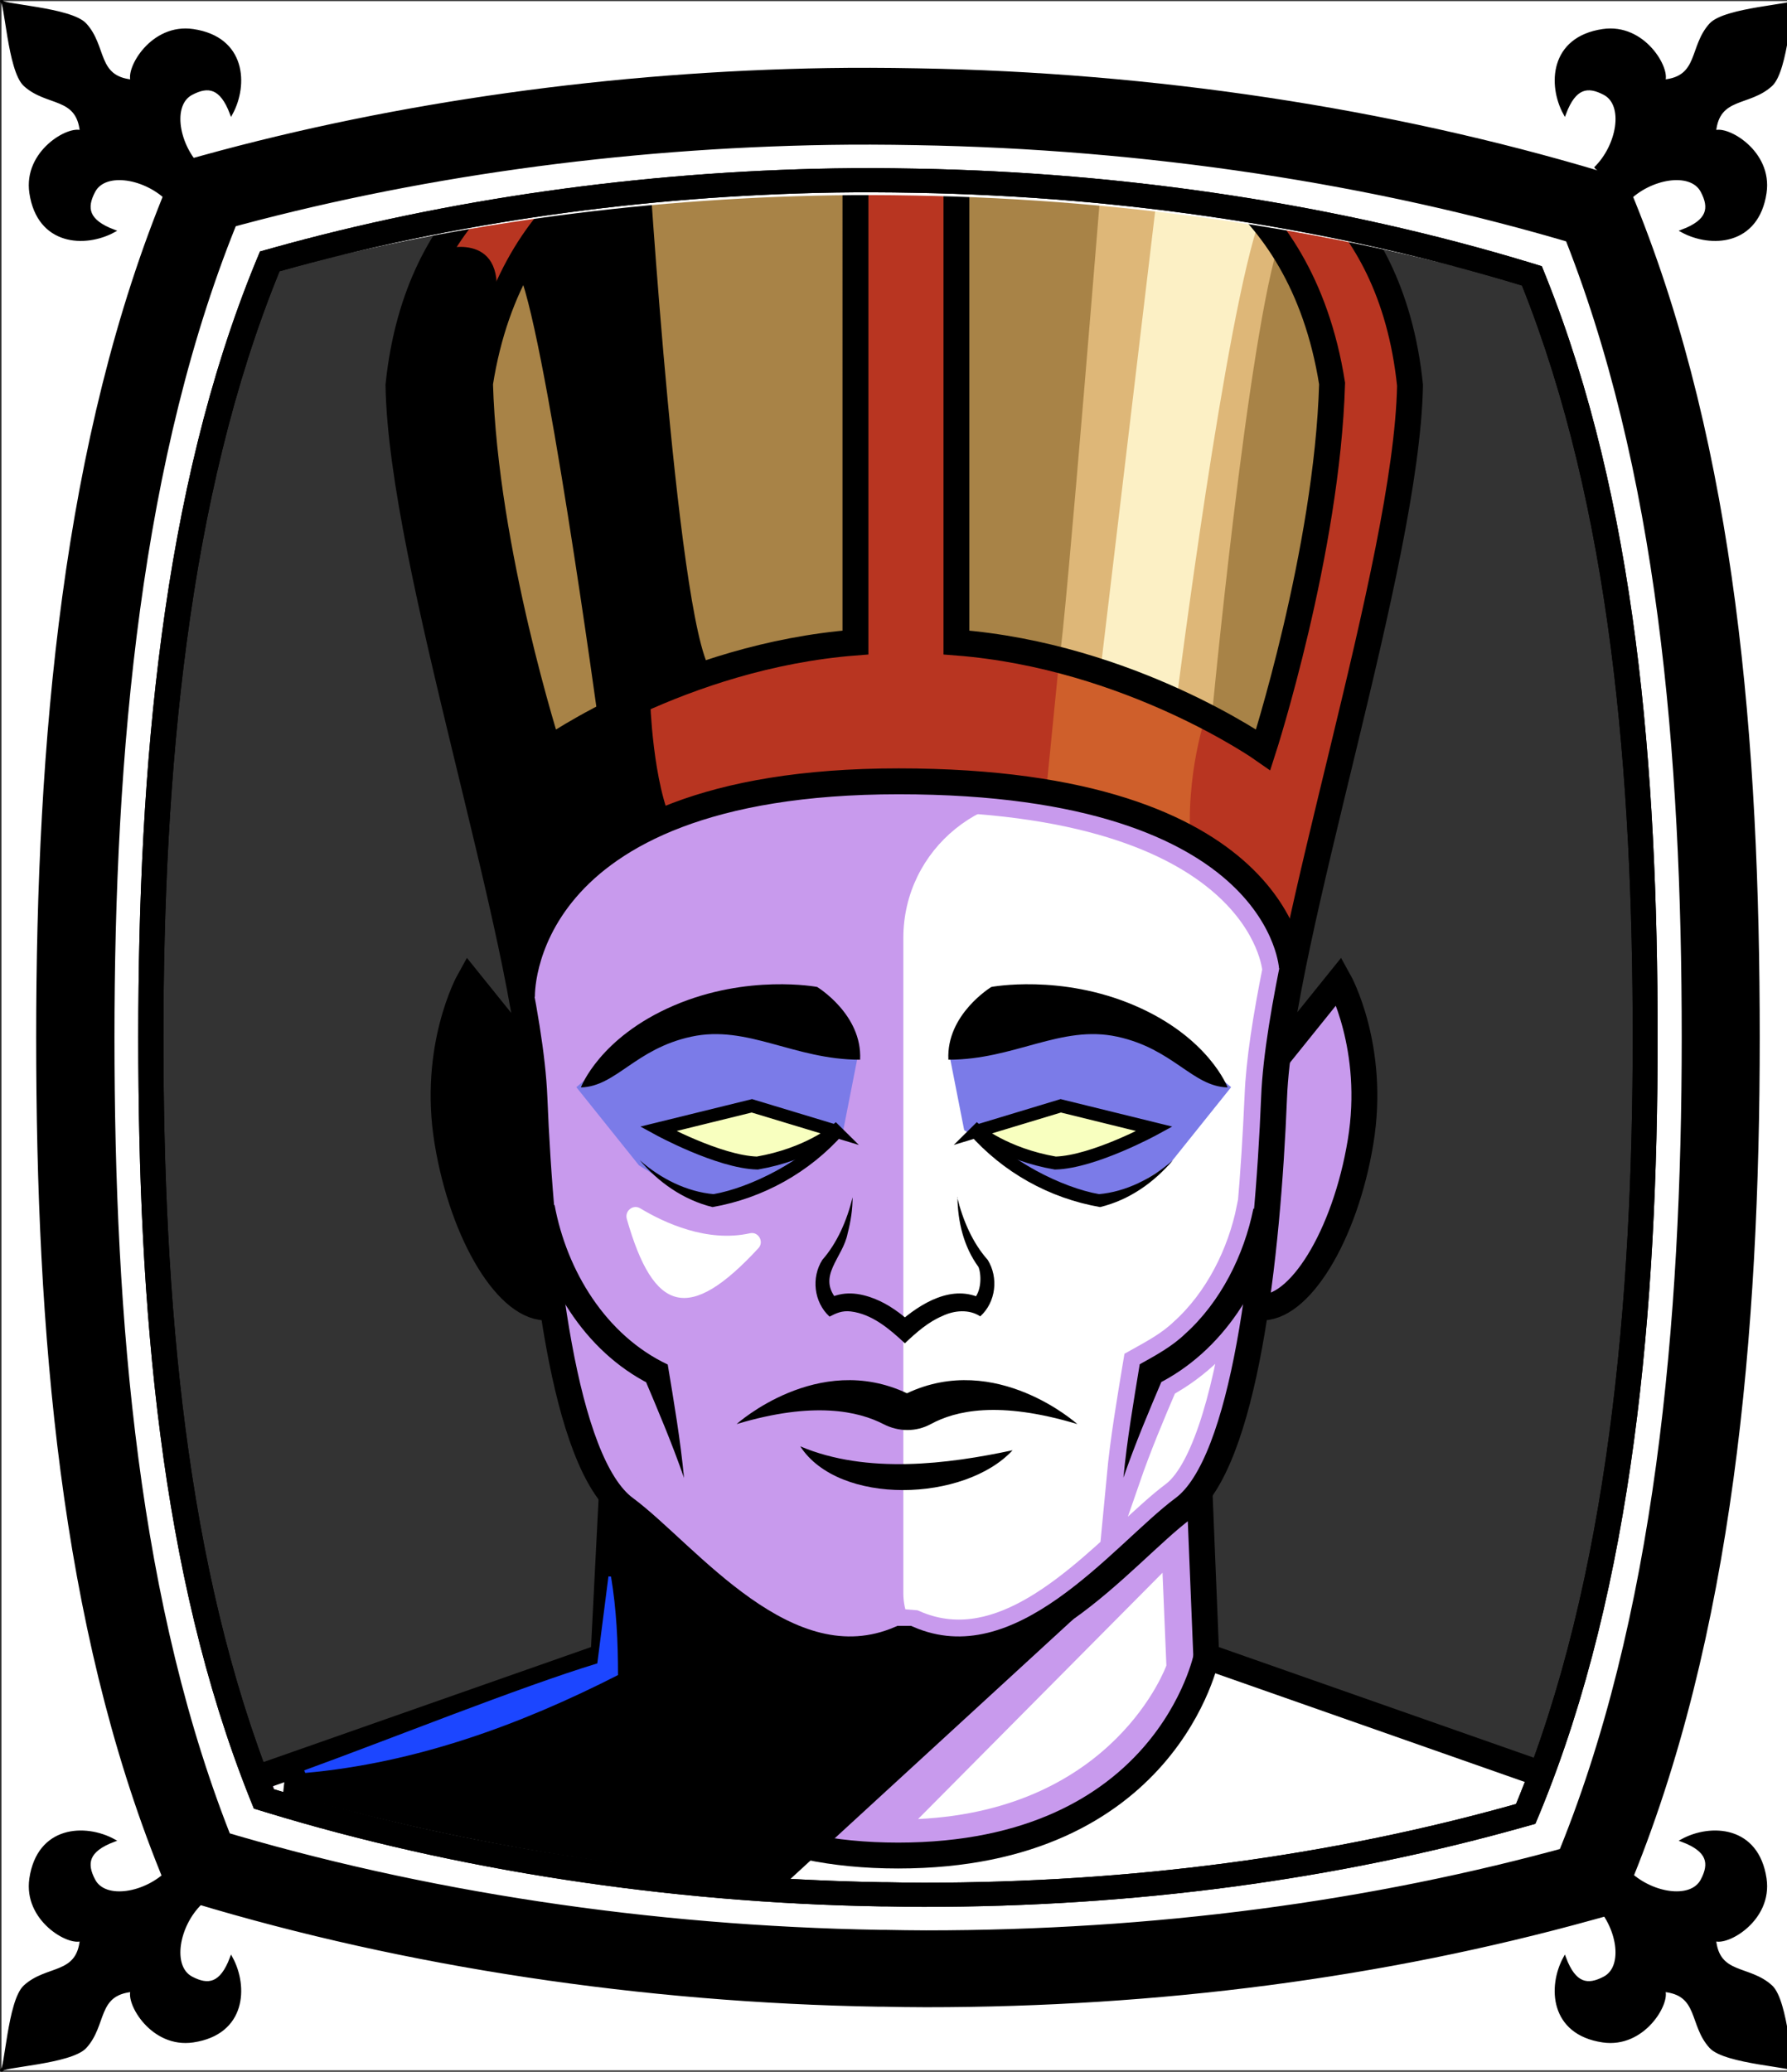 <svg id="Capa_2" xmlns="http://www.w3.org/2000/svg" xmlns:xlink="http://www.w3.org/1999/xlink" viewBox="0 0 69.02 80">
<rect x="0" y="0" width="69.02" height="80" fill="#333333" stroke="none"/>
<defs >
<style >
.cls-1{fill:#c89aed;}.cls-2{fill:#fff;}.cls-3{fill:#f8ffbf;}.cls-4{fill:#7b7be8;}.cls-5{fill:#a88347;}.cls-6{fill:#782ab5;}.cls-7,.cls-8,.cls-9,.cls-10,.cls-11,.cls-12{fill:none;}.cls-7,.cls-11,.cls-12{stroke-miterlimit:10;}.cls-7,.cls-12{stroke:#000;}.cls-13{fill:#1c46ff;}.cls-8{stroke:#deb778;stroke-dasharray:0 0 0 4.06;stroke-linecap:round;stroke-linejoin:round;}.cls-14{fill:#deb778;}.cls-15{fill:url(#USGS_19_Inundación_de_tierra_2);}.cls-10{stroke:#1d1d1b;stroke-dasharray:0 0 2 2;stroke-width:.3px;}.cls-16{fill:#cf5f2b;}.cls-11{stroke:#c89aed;stroke-width:1.3px;}.cls-17{fill:#fcf0c5;}.cls-12{stroke-width:.5px;}.cls-18{fill:#b83521;}
</style>
<pattern id="USGS_19_Inundación_de_tierra_2" x="0" y="0" width="72" height="72" patternTransform="translate(123.52 -16423) rotate(-90)" patternUnits="userSpaceOnUse" viewBox="0 0 72 72">
<g >
<rect class="cls-9" width="72" height="72">
</rect>
<g >
<line class="cls-10" x1="71" y1="71" x2="144.44" y2="71">
</line>
<line class="cls-10" x1="71" y1="67" x2="144.44" y2="67">
</line>
<line class="cls-10" x1="71" y1="63" x2="144.44" y2="63">
</line>
<line class="cls-10" x1="71" y1="59" x2="144.44" y2="59">
</line>
<line class="cls-10" x1="71" y1="55" x2="144.44" y2="55">
</line>
<line class="cls-10" x1="71" y1="51" x2="144.44" y2="51">
</line>
<line class="cls-10" x1="71" y1="47" x2="144.44" y2="47">
</line>
<line class="cls-10" x1="71" y1="43" x2="144.44" y2="43">
</line>
<line class="cls-10" x1="71" y1="39" x2="144.44" y2="39">
</line>
<line class="cls-10" x1="71" y1="35" x2="144.44" y2="35">
</line>
<line class="cls-10" x1="71" y1="31" x2="144.44" y2="31">
</line>
<line class="cls-10" x1="71" y1="27" x2="144.44" y2="27">
</line>
<line class="cls-10" x1="71" y1="23" x2="144.44" y2="23">
</line>
<line class="cls-10" x1="71" y1="19" x2="144.44" y2="19">
</line>
<line class="cls-10" x1="71" y1="15" x2="144.44" y2="15">
</line>
<line class="cls-10" x1="71" y1="11" x2="144.44" y2="11">
</line>
<line class="cls-10" x1="71" y1="7" x2="144.44" y2="7">
</line>
<line class="cls-10" x1="71" y1="3" x2="144.44" y2="3">
</line>
</g>
<g >
<line class="cls-10" x1="-1" y1="71" x2="72.44" y2="71">
</line>
<line class="cls-10" x1="-1" y1="67" x2="72.44" y2="67">
</line>
<line class="cls-10" x1="-1" y1="63" x2="72.44" y2="63">
</line>
<line class="cls-10" x1="-1" y1="59" x2="72.44" y2="59">
</line>
<line class="cls-10" x1="-1" y1="55" x2="72.44" y2="55">
</line>
<line class="cls-10" x1="-1" y1="51" x2="72.44" y2="51">
</line>
<line class="cls-10" x1="-1" y1="47" x2="72.44" y2="47">
</line>
<line class="cls-10" x1="-1" y1="43" x2="72.44" y2="43">
</line>
<line class="cls-10" x1="-1" y1="39" x2="72.44" y2="39">
</line>
<line class="cls-10" x1="-1" y1="35" x2="72.44" y2="35">
</line>
<line class="cls-10" x1="-1" y1="31" x2="72.44" y2="31">
</line>
<line class="cls-10" x1="-1" y1="27" x2="72.44" y2="27">
</line>
<line class="cls-10" x1="-1" y1="23" x2="72.44" y2="23">
</line>
<line class="cls-10" x1="-1" y1="19" x2="72.44" y2="19">
</line>
<line class="cls-10" x1="-1" y1="15" x2="72.44" y2="15">
</line>
<line class="cls-10" x1="-1" y1="11" x2="72.44" y2="11">
</line>
<line class="cls-10" x1="-1" y1="7" x2="72.44" y2="7">
</line>
<line class="cls-10" x1="-1" y1="3" x2="72.44" y2="3">
</line>
<line class="cls-10" x1="1.04" y1="69" x2="74.48" y2="69">
</line>
<line class="cls-10" x1="1.04" y1="65" x2="74.48" y2="65">
</line>
<line class="cls-10" x1="1.04" y1="61" x2="74.48" y2="61">
</line>
<line class="cls-10" x1="1.04" y1="57" x2="74.48" y2="57">
</line>
<line class="cls-10" x1="1.04" y1="53" x2="74.48" y2="53">
</line>
<line class="cls-10" x1="1.04" y1="49" x2="74.48" y2="49">
</line>
<line class="cls-10" x1="1.04" y1="45" x2="74.48" y2="45">
</line>
<line class="cls-10" x1="1.04" y1="41" x2="74.48" y2="41">
</line>
<line class="cls-10" x1="1.04" y1="37" x2="74.48" y2="37">
</line>
<line class="cls-10" x1="1.04" y1="33" x2="74.48" y2="33">
</line>
<line class="cls-10" x1="1.04" y1="29" x2="74.48" y2="29">
</line>
<line class="cls-10" x1="1.04" y1="25" x2="74.48" y2="25">
</line>
<line class="cls-10" x1="1.04" y1="21" x2="74.48" y2="21">
</line>
<line class="cls-10" x1="1.04" y1="17" x2="74.48" y2="17">
</line>
<line class="cls-10" x1="1.04" y1="13" x2="74.48" y2="13">
</line>
<line class="cls-10" x1="1.04" y1="9" x2="74.48" y2="9">
</line>
<line class="cls-10" x1="1.04" y1="5" x2="74.48" y2="5">
</line>
<line class="cls-10" x1="1.04" y1="1" x2="74.48" y2="1">
</line>
</g>
<g >
<line class="cls-10" x1="-73" y1="71" x2=".44" y2="71">
</line>
<line class="cls-10" x1="-73" y1="67" x2=".44" y2="67">
</line>
<line class="cls-10" x1="-73" y1="63" x2=".44" y2="63">
</line>
<line class="cls-10" x1="-73" y1="59" x2=".44" y2="59">
</line>
<line class="cls-10" x1="-73" y1="55" x2=".44" y2="55">
</line>
<line class="cls-10" x1="-73" y1="51" x2=".44" y2="51">
</line>
<line class="cls-10" x1="-73" y1="47" x2=".44" y2="47">
</line>
<line class="cls-10" x1="-73" y1="43" x2=".44" y2="43">
</line>
<line class="cls-10" x1="-73" y1="39" x2=".44" y2="39">
</line>
<line class="cls-10" x1="-73" y1="35" x2=".44" y2="35">
</line>
<line class="cls-10" x1="-73" y1="31" x2=".44" y2="31">
</line>
<line class="cls-10" x1="-73" y1="27" x2=".44" y2="27">
</line>
<line class="cls-10" x1="-73" y1="23" x2=".44" y2="23">
</line>
<line class="cls-10" x1="-73" y1="19" x2=".44" y2="19">
</line>
<line class="cls-10" x1="-73" y1="15" x2=".44" y2="15">
</line>
<line class="cls-10" x1="-73" y1="11" x2=".44" y2="11">
</line>
<line class="cls-10" x1="-73" y1="7" x2=".44" y2="7">
</line>
<line class="cls-10" x1="-73" y1="3" x2=".44" y2="3">
</line>
<line class="cls-10" x1="-70.96" y1="69" x2="2.48" y2="69">
</line>
<line class="cls-10" x1="-70.96" y1="65" x2="2.48" y2="65">
</line>
<line class="cls-10" x1="-70.96" y1="61" x2="2.48" y2="61">
</line>
<line class="cls-10" x1="-70.96" y1="57" x2="2.48" y2="57">
</line>
<line class="cls-10" x1="-70.96" y1="53" x2="2.48" y2="53">
</line>
<line class="cls-10" x1="-70.96" y1="49" x2="2.48" y2="49">
</line>
<line class="cls-10" x1="-70.96" y1="45" x2="2.48" y2="45">
</line>
<line class="cls-10" x1="-70.96" y1="41" x2="2.48" y2="41">
</line>
<line class="cls-10" x1="-70.96" y1="37" x2="2.48" y2="37">
</line>
<line class="cls-10" x1="-70.96" y1="33" x2="2.48" y2="33">
</line>
<line class="cls-10" x1="-70.96" y1="29" x2="2.48" y2="29">
</line>
<line class="cls-10" x1="-70.96" y1="25" x2="2.48" y2="25">
</line>
<line class="cls-10" x1="-70.96" y1="21" x2="2.48" y2="21">
</line>
<line class="cls-10" x1="-70.96" y1="17" x2="2.48" y2="17">
</line>
<line class="cls-10" x1="-70.96" y1="13" x2="2.48" y2="13">
</line>
<line class="cls-10" x1="-70.96" y1="9" x2="2.48" y2="9">
</line>
<line class="cls-10" x1="-70.96" y1="5" x2="2.48" y2="5">
</line>
<line class="cls-10" x1="-70.96" y1="1" x2="2.48" y2="1">
</line>
</g>
</g>
</pattern>
</defs>

<g id="Capa_9">
<g >
<g >
<path class="cls-1" d="M21.06,5.43s-4.98,3.28-5.61,8.47,5.08,26.48,5.08,26.48l-2.12-2.12s-1.59,2.12-1.06,6.14,2.75,5.93,4.13,6.25c.85,4.34,1.48,6.89,2.33,7.41-.32,4.77-.53,6.04-.53,6.04l-13.66,4.77,.74,3.5,27.43,4.45,22.67-3.28v-4.45l-13.77-4.77-.42-6.36s1.81-3.4,2.22-7.31c3.39-.42,4.13-6.14,4.34-7.63s-1.06-5.3-1.06-5.3l-2.33,2.44,.95-4.98s4.66-17.8,4.24-20.76-3.18-8.16-4.34-9.11c-6.78-3.5-23.3-2.44-29.24,.11Z">
</path>
<path class="cls-2" d="M34.89,61.52v-25.3c0-3.45,3.17-6.01,6.55-5.32s6.81,2.22,8.35,5.79c-.84,6.04-1.03,12.9-1.29,13.97s-1.48,6.82-2.96,8.13c-3.14,2.62-6.29,5.15-8.03,5.24h0c-1.43,.06-2.62-1.08-2.62-2.51Z">
</path>
<path class="cls-18" d="M19.83,37.73s2.16-5.73,9.39-7.14,16.15,1.31,16.15,1.31c0,0,3.66,3.47,4.41,4.79,2.25-7.42,4.79-19.43,4.79-21.69s-2.25-7.14-4.13-8.45c-3.94-1.97-21.87-5.35-31.17,.38-4.32,4.79-3.76,7.98-3.1,13.24s3.66,17.56,3.66,17.56Z">
</path>
<path class="cls-2" d="M22.93,64.05s2.45,7.9,11.21,7.68,11.57-4.88,12.56-7.4c6.65,2.07,14.34,4.52,14.34,4.52l-.64,5.44-29.14,3.74-21.56-4.7,.96-4.8,12.27-4.48Z">
</path>
<path class="cls-5" d="M32.95,24.61s-5.04,.51-11.71,4.1c-2.99-10.09-2.99-13.68-1.88-17.18s5.81-6.58,10.86-8.12c2.56,.17,2.74,2.48,2.74,2.48V24.61Z">
</path>
<path class="cls-5" d="M36.99,24.84V3.41s10.04,2.25,13.12,6.37c1.8,3.6,1.5,6.6,1.5,6.6l-2.92,12.82s-5.85-4.72-11.69-4.35Z">
</path>
<path class="cls-14" d="M42.65,5.6s-1.51,18.85-1.74,19.88c4.44,1.43,5.86,2.54,5.86,2.54,0,0,1.43-15.21,2.69-18.85-3.01-3.64-6.81-3.56-6.81-3.56Z">
</path>
<path class="cls-17" d="M42.51,25.83l2.35-19.72s2.95,1.07,3.82,2.28c-1.34,3.69-3.22,18.51-3.22,18.51l-2.95-1.07Z">
</path>
<path d="M25.02,5.59s1.2,19.58,2.56,20.43c-3.59,1.28-4.45,1.97-4.45,1.97,0,0-2.14-15.73-3.16-17.61,2.22-3.08,5.04-4.79,5.04-4.79Z">
</path>
<path d="M17.22,9.6s2.63-.73,1.81,2.63c-.73,2.63-.73,6.08-.27,7.8s2.54,9.25,2.54,9.25l3.81-2.27s.09,3.26,.91,4.9c-3.17,.73-6.18,5.82-6.18,5.82,0,0-3.88-18.97-4.16-21.05s0-5.8,1.54-7.07Z">
</path>
<path d="M20.84,40.72l-2.67-2.81s-1.15,2.74-1.01,5.84,2.72,6.48,4.32,6.92c-.93-5.84-.64-9.95-.64-9.95Z">
</path>
<path d="M41.48,62.5l-15.01,13.78-15.94-3.32,.51-4.69,12.25-4.16,.53-6.04s4.1,3.41,5.69,4.71,5.41,.51,5.41,.51c0,0,2.67,1.08,6.57-.79Z">
</path>
<polygon class="cls-4" points="37.24 43.64 36.7 40.89 41.23 38.95 45.28 40.07 47.55 41.98 45.13 45 43.01 46.32 40.46 45.73 37.24 43.64">
</polygon>
<polygon class="cls-4" points="32.57 43.64 33.11 40.89 28.58 38.95 24.53 40.07 22.26 41.98 24.68 45 26.8 46.32 29.35 45.73 32.57 43.64">
</polygon>
<path class="cls-3" d="M37.59,43.65l3.23-.97,3.52,1.04s-2.29,1.1-3.67,1.26c-2.07-.47-3.08-1.32-3.08-1.32Z">
</path>
<path class="cls-3" d="M32.01,43.65l-3.23-.97-3.52,1.04s2.29,1.1,3.67,1.26c2.07-.47,3.08-1.32,3.08-1.32Z">
</path>
<path class="cls-2" d="M35.46,70.24l9.44-9.51,.15,3.58s-1.98,5.56-9.58,5.93Z">
</path>
<path class="cls-2" d="M24.73,46.66c.93,.56,2.59,1.33,4.24,.96,.33-.07,.55,.34,.32,.58-2.67,2.89-4.04,2.52-5.08-1.13-.09-.31,.24-.58,.52-.41Z">
</path>
<path class="cls-11" d="M49.42,37.4c-.38,1.9-.65,3.6-.7,4.93-.07,1.54-.16,3-.28,4.35h-.03c-.36,1.79-1.26,3.6-2.64,4.84-.51,.49-1.14,.83-1.75,1.17-.24,1.45-.49,2.91-.63,4.38,.44-1.27,.95-2.49,1.48-3.72,1.31-.7,2.36-1.76,3.14-3.01-.59,4.01-1.49,6.67-2.6,7.49-.52,.39-1.11,.94-1.74,1.52-2.33,2.15-5.24,4.83-8.39,3.47l-.5-.04-.2,.04c-3.16,1.36-6.06-1.32-8.39-3.47-.63-.58-1.22-1.13-1.75-1.52-1.72-1.28-2.96-7.07-3.3-15.5-.04-1.07-.22-2.38-.49-3.84h.01s-.05-2.18,1.9-4.18c2.3-2.38,6.5-3.64,12.14-3.64,14.15,0,14.69,6.66,14.7,6.73h.02Z">
</path>
<path class="cls-16" d="M40.91,25.48l-.52,5.24s4.55,.94,5.6,2c-.22-2.88,.61-5.16,.61-5.16,0,0-3.73-1.84-5.69-2.08Z">
</path>
<path class="cls-7" d="M48.71,5.8s5,1.76,5.75,9.08c-.13,6.93-5,21.3-5.25,27.48s-1.13,14.12-3.5,15.88-6.25,6.93-10.63,5.04h-.31c-4.38,1.89-8.25-3.28-10.63-5.04s-3.25-9.71-3.5-15.88-5.13-20.54-5.25-27.48c.75-7.31,5.75-9.08,5.75-9.08">
</path>
<path class="cls-7" d="M20.16,38.51s-.33-8.34,14.55-8.34,15.19,7.2,15.19,7.2">
</path>
<path class="cls-7" d="M44.43,5.51s5.78,1.46,7.02,9.3c-.19,6.49-2.66,14.14-2.66,14.14,0,0-5.14-3.62-11.85-4.14V5.11h-3.9V24.81c-6.71,.52-11.85,4.14-11.85,4.14,0,0-2.46-7.65-2.65-14.14,1.23-7.84,7.01-9.3,7.01-9.3">
</path>
<path d="M21.42,46.53c.47,2.54,1.98,5.03,4.37,6.16,.24,1.45,.49,2.91,.63,4.38-.46-1.33-1.01-2.62-1.56-3.92l.26,.31c-2.59-1.3-4.16-3.99-4.69-6.78,0,0,.99-.15,.99-.15h0Z">
</path>
<path d="M49.4,46.83c-.55,2.75-2.16,5.35-4.71,6.62,0,0,.26-.31,.26-.31-.55,1.29-1.1,2.59-1.56,3.92,.14-1.47,.39-2.92,.63-4.38,.61-.34,1.24-.68,1.75-1.17,1.38-1.24,2.28-3.05,2.64-4.84,0,0,.99,.16,.99,.16h0Z">
</path>
<path class="cls-7" d="M20.55,40.91l-2.44-3.03s-1.43,2.57-.83,6.21,2.39,6.53,3.91,6.39">
</path>
<path class="cls-7" d="M49.28,40.91l2.44-3.03s1.43,2.57,.83,6.21-2.39,6.53-3.91,6.39">
</path>
<polyline class="cls-7" points="23.63 57.68 23.31 63.96 8.84 69.04">
</polyline>
<polyline class="cls-7" points="46.33 57.59 46.59 63.96 61.06 69.04">
</polyline>
<path class="cls-7" d="M23.31,63.96s1,7.69,11.38,7.69,11.91-7.69,11.91-7.69">
</path>
<path d="M22.44,41.98s.72-1.92,3.58-3.15,5.54-.72,5.54-.72c0,0,1.75,1.06,1.66,2.81-2.56,0-4.35-1.36-6.52-.89s-2.9,1.92-4.26,1.96Z">
</path>
<path d="M47.41,41.98s-.72-1.92-3.58-3.15-5.54-.72-5.54-.72c0,0-1.75,1.06-1.66,2.81,2.56,0,4.35-1.36,6.52-.89s2.9,1.92,4.26,1.96Z">
</path>
<path class="cls-12" d="M32.28,43.68l-3.24-.98-3.62,.89s2.34,1.28,3.83,1.32c1.96-.34,3.02-1.24,3.02-1.24Z">
</path>
<path d="M24.71,44.8c.81,.72,1.83,1.22,2.85,1.31,1.39-.24,3.55-1.29,4.64-2.65,0,0,.39,.31,.39,.31-1.32,1.5-3.12,2.5-5.07,2.84-1.14-.28-2.1-.97-2.81-1.81h0Z">
</path>
<path class="cls-12" d="M37.73,43.68l3.24-.98,3.62,.89s-2.34,1.28-3.83,1.32c-1.96-.34-3.02-1.24-3.02-1.24Z">
</path>
<path d="M45.3,44.8c-.71,.84-1.66,1.53-2.81,1.81-1.96-.34-3.75-1.34-5.07-2.84,0,0,.39-.31,.39-.31,1.08,1.35,3.25,2.41,4.64,2.65,1.02-.09,2.04-.59,2.85-1.31h0Z">
</path>
<path d="M36.97,46.23c.22,.9,.6,1.77,1.18,2.42,.42,.68,.32,1.63-.29,2.18-.42-.28-1-.24-1.47-.01-.53,.22-1.01,.64-1.44,1.05-.6-.56-1.27-1.13-2.09-1.23-.34-.04-.57,.07-.82,.2-.61-.56-.71-1.51-.28-2.19,.57-.65,.95-1.51,1.17-2.42,0,.47-.07,.93-.19,1.39-.18,.96-1.22,1.66-.39,2.59,0,0-.41-.04-.41-.04,.62-.34,1.25-.25,1.84-.02,.55,.22,1,.56,1.42,.93h-.5c.85-.75,2.1-1.53,3.26-.91,0,0-.4,.04-.4,.04,.38-.32,.34-1.04,.23-1.29-.57-.78-.8-1.75-.81-2.7h0Z">
</path>
<path d="M41.61,54.99c-3.06-.92-4.72-.51-5.66,0-.57,.31-1.25,.3-1.83,0-.95-.49-2.68-.9-5.67,0,0,0,3.13-2.82,6.58-1.19,3.45-1.63,6.58,1.19,6.58,1.19Z">
</path>
<path d="M30.91,55.85c2.58,1.09,5.72,.68,8.2,.15-1.85,2-6.71,2.15-8.2-.15h0Z">
</path>
</g>
<path class="cls-13" d="M23.6,60.88c.21,1.26,.27,2.53,.27,3.8-3.78,1.93-7.83,3.4-12.08,3.78,0,0-.04-.1-.04-.1,3.25-1.18,8.33-3.22,11.32-4.13,0,0,.43-3.36,.43-3.36,0,0,.11,.01,.11,.01h0Z">
</path>
</g>
</g>
 <g
     id="g2850">
    <g
       id="g2837">
      <path
         id="path1951"
         d="M 0.057 0.043 L 0.057 79.943 L 69.309 79.943 L 69.309 0.043 L 0.057 0.043 z M 33.615 3.596 C 34.206 3.596 34.787 3.605 35.422 3.615 C 44.431 3.767 53.471 5.134 61.561 7.555 L 62.064 7.707 L 62.25 8.164 C 66.07 17.605 66.99 28.726 66.99 40.062 C 66.99 51.399 65.973 63.026 61.988 72.578 L 61.791 73.045 L 61.275 73.186 C 53.274 75.404 44.692 76.529 35.76 76.529 C 35.212 76.529 34.676 76.52 34.15 76.51 L 33.943 76.51 C 24.902 76.358 15.86 74.99 7.793 72.559 L 7.289 72.406 L 7.104 71.951 C 3.294 62.52 2.375 51.369 2.375 40.062 C 2.375 28.756 3.382 17.127 7.355 7.555 L 7.553 7.09 L 8.066 6.947 C 15.51 4.891 23.785 3.737 32.006 3.605 C 32.542 3.595 33.079 3.596 33.615 3.596 z "
         style="opacity:1;vector-effect:none;fill:#ffffff;fill-opacity:1;fill-rule:nonzero;stroke:none;stroke-width:1.952;stroke-linecap:butt;stroke-linejoin:miter;stroke-miterlimit:4;stroke-dasharray:none;stroke-dashoffset:0;stroke-opacity:1" />
    </g>
    <path
       id="path1154-8-2"
       d="m 33.675,6.611 c 0.558,0 1.115,0.01 1.683,0.019 8.427,0.143 16.803,1.405 24.363,3.67 3.573,8.831 4.444,19.417 4.444,29.762 0,10.344 -0.953,21.399 -4.681,30.335 -7.436,2.064 -15.43,3.274 -23.774,3.274 -0.506,0 -1.012,-0.01 -1.518,-0.019 h -0.176 C 25.568,73.509 17.192,72.089 9.643,69.814 6.08,61.002 5.209,50.415 5.209,40.062 c 0,-10.353 0.953,-21.389 4.661,-30.325 C 16.82,7.816 24.463,6.745 32.178,6.621 c 0.496,-0.01 1.002,-0.01 1.498,-0.01 m 0,-0.956 c -0.506,0 -1.012,0 -1.518,0.01 C 24.401,5.789 16.593,6.879 9.57,8.819 L 9.085,8.953 8.899,9.392 C 5.15,18.424 4.2,29.394 4.2,40.062 c 0,10.668 0.868,21.189 4.462,30.087 l 0.176,0.43 0.475,0.143 c 7.612,2.294 16.142,3.584 24.673,3.727 h 0.196 c 0.496,0.01 1.002,0.019 1.518,0.019 8.427,0 16.524,-1.061 24.074,-3.154 l 0.485,-0.134 0.186,-0.44 c 3.759,-9.013 4.72,-19.984 4.72,-30.679 0,-10.695 -0.868,-21.189 -4.472,-30.096 L 60.517,9.536 60.042,9.392 C 52.41,7.108 43.879,5.818 35.379,5.675 34.78,5.665 34.233,5.656 33.675,5.656 Z"
       style="fill:#ff0000;stroke:#ffffff;stroke-width:1.843;stroke-miterlimit:4;stroke-dasharray:none" />
    <path
       id="path1154"
       d="m 33.615,4.608 c 0.591,0 1.182,0.01 1.784,0.02 8.932,0.152 17.81,1.489 25.822,3.89 3.787,9.36 4.71,20.58 4.71,31.544 0,10.964 -1.01,22.681 -4.962,32.152 -7.881,2.188 -16.354,3.302 -25.198,3.302 -0.536,0 -1.073,-0.01 -1.609,-0.02 H 33.976 C 25.022,75.344 16.145,74.007 8.143,71.596 4.366,62.256 3.444,51.036 3.444,40.062 c 0,-10.974 1.01,-22.67 4.94,-32.142 7.367,-2.036 15.467,-3.171 23.644,-3.302 0.525,-0.01 1.062,-0.01 1.587,-0.01 m 0,-1.013 c -0.536,0 -1.073,0 -1.609,0.01 C 23.785,3.737 15.51,4.891 8.066,6.948 L 7.552,7.09 7.355,7.556 C 3.381,17.128 2.374,28.755 2.374,40.062 c 0,11.307 0.919,22.458 4.729,31.889 l 0.186,0.456 0.504,0.152 c 8.067,2.431 17.109,3.799 26.151,3.951 h 0.208 c 0.525,0.01 1.062,0.02 1.609,0.02 8.932,0 17.514,-1.124 25.516,-3.343 l 0.514,-0.142 0.197,-0.466 c 3.984,-9.552 5.002,-21.18 5.002,-32.517 0,-11.336 -0.919,-22.458 -4.74,-31.899 L 62.064,7.708 61.561,7.556 C 53.471,5.135 44.43,3.767 35.421,3.615 c -0.635,-0.01 -1.215,-0.02 -1.806,-0.02 z"
       style="fill:#000000;stroke:#000000;stroke-width:1.954;stroke-miterlimit:4;stroke-dasharray:none" />
    <g
       id="g1810">
      <path
         d="M 6.513,7.743 C 5.649,6.848 4.059,6.568 3.627,7.382 3.284,8.029 3.363,8.531 4.395,8.92 3.296,9.519 1.486,9.445 1.189,7.447 0.953,5.855 2.675,4.886 3.14,5.092 3.003,3.682 1.822,4.069 0.958,3.281 0.343,2.719 0.231,-0.026 0.056,0.044 -0.014,0.219 2.732,0.33 3.294,0.946 4.082,1.81 3.694,2.991 5.104,3.128 4.899,2.662 5.868,0.941 7.459,1.177 9.457,1.473 9.531,3.284 8.933,4.383 8.543,3.35 8.042,3.272 7.394,3.615 6.58,4.046 6.86,5.637 7.756,6.501"
         style="fill:#000000;stroke:#000000;stroke-width:0.111px;stroke-linecap:butt;stroke-linejoin:miter;stroke-opacity:1"
         id="path1737-3" />
      <path
         d="m 62.851,7.743 c 0.865,-0.895 2.455,-1.175 2.886,-0.361 0.343,0.647 0.265,1.149 -0.768,1.538 1.099,0.599 2.909,0.525 3.206,-1.473 0.236,-1.592 -1.485,-2.56 -1.951,-2.355 0.137,-1.41 1.318,-1.022 2.181,-1.81 0.616,-0.562 0.727,-3.308 0.902,-3.238 0.07,0.175 -2.676,0.286 -3.238,0.902 C 65.283,1.81 65.67,2.991 64.26,3.128 64.465,2.662 63.497,0.941 61.905,1.177 c -1.998,0.296 -2.072,2.107 -1.473,3.206 0.389,-1.033 0.891,-1.111 1.538,-0.768 0.814,0.431 0.534,2.022 -0.361,2.886"
         style="fill:#000000;stroke:#000000;stroke-width:0.111px;stroke-linecap:butt;stroke-linejoin:miter;stroke-opacity:1"
         id="path1737-3-5" />
      <path
         d="m 62.851,72.244 c 0.865,0.895 2.455,1.175 2.886,0.361 0.343,-0.647 0.265,-1.149 -0.768,-1.538 1.099,-0.599 2.909,-0.525 3.206,1.473 0.236,1.592 -1.485,2.56 -1.951,2.355 0.137,1.41 1.318,1.022 2.181,1.81 0.616,0.562 0.727,3.308 0.902,3.238 0.07,-0.175 -2.676,-0.286 -3.238,-0.902 -0.788,-0.864 -0.401,-2.045 -1.81,-2.181 0.205,0.465 -0.764,2.187 -2.355,1.951 -1.998,-0.296 -2.072,-2.107 -1.473,-3.206 0.389,1.033 0.891,1.111 1.538,0.768 0.814,-0.431 0.534,-2.022 -0.361,-2.886"
         style="fill:#000000;stroke:#000000;stroke-width:0.111px;stroke-linecap:butt;stroke-linejoin:miter;stroke-opacity:1"
         id="path1737-3-7" />
      <path
         d="M 6.513,72.244 C 5.649,73.14 4.059,73.42 3.627,72.606 3.284,71.958 3.363,71.457 4.395,71.067 c -1.099,-0.599 -2.909,-0.525 -3.206,1.473 -0.236,1.592 1.485,2.56 1.951,2.355 -0.137,1.41 -1.318,1.022 -2.181,1.81 -0.616,0.562 -0.727,3.308 -0.902,3.238 C -0.014,79.769 2.732,79.657 3.294,79.042 4.082,78.178 3.694,76.997 5.104,76.86 4.899,77.325 5.868,79.047 7.459,78.811 9.457,78.514 9.531,76.704 8.933,75.605 8.543,76.637 8.042,76.716 7.394,76.373 6.58,75.941 6.86,74.351 7.756,73.487"
         style="fill:#000000;stroke:#000000;stroke-width:0.111px;stroke-linecap:butt;stroke-linejoin:miter;stroke-opacity:1"
         id="path1737-3-5-5" />
    </g>
    <path
       id="path1154-9"
       d="m 33.713,7.426 c 0.537,0 1.074,0.009 1.62,0.019 8.112,0.14 16.174,1.371 23.451,3.581 3.44,8.616 4.277,18.945 4.277,29.037 0,10.092 -0.917,20.878 -4.506,29.596 -7.158,2.014 -14.852,3.04 -22.884,3.04 -0.487,0 -0.974,-0.009 -1.461,-0.019 H 34.041 C 25.909,72.54 17.847,71.309 10.58,69.089 7.15,60.492 6.312,50.163 6.312,40.062 c 0,-10.101 0.918,-20.868 4.486,-29.587 6.69,-1.874 14.047,-2.919 21.473,-3.04 0.477,-0.009 0.964,-0.009 1.441,-0.009 m 0,-0.932 c -0.487,0 -0.974,0 -1.461,0.009 C 24.786,6.624 17.27,7.687 10.511,9.58 L 10.043,9.71 9.864,10.139 c -3.609,8.812 -4.523,19.515 -4.523,29.923 0,10.408 0.835,20.673 4.295,29.354 l 0.169,0.42 0.457,0.14 c 7.327,2.238 15.538,3.497 23.749,3.637 h 0.189 c 0.477,0.009 0.964,0.019 1.461,0.019 8.112,0 15.906,-1.035 23.173,-3.077 l 0.467,-0.131 0.179,-0.429 c 3.619,-8.793 4.543,-19.497 4.543,-29.932 0,-10.435 -0.835,-20.673 -4.304,-29.363 l -0.169,-0.42 -0.457,-0.14 C 51.746,7.911 43.535,6.652 35.353,6.512 34.777,6.503 34.25,6.493 33.713,6.493 Z"
       style="fill:#000000;stroke:none;stroke-width:1.786;stroke-miterlimit:4;stroke-dasharray:none" />
    <path
       id="path1154-9-3"
       d="m 33.713,7.426 c 0.537,0 1.074,0.009 1.62,0.019 8.112,0.14 16.174,1.371 23.451,3.581 3.44,8.616 4.277,18.945 4.277,29.037 0,10.092 -0.917,20.878 -4.506,29.596 -7.158,2.014 -14.852,3.04 -22.884,3.04 -0.487,0 -0.974,-0.009 -1.461,-0.019 H 34.041 C 25.909,72.54 17.847,71.309 10.58,69.089 7.15,60.492 6.312,50.163 6.312,40.062 c 0,-10.101 0.918,-20.868 4.486,-29.587 6.69,-1.874 14.047,-2.919 21.473,-3.04 0.477,-0.009 0.964,-0.009 1.441,-0.009 m 0,-0.932 c -0.487,0 -0.974,0 -1.461,0.009 C 24.786,6.624 17.27,7.687 10.511,9.58 L 10.043,9.71 9.864,10.139 C 6.256,18.951 5.341,29.654 5.341,40.062 c 0,10.408 0.835,20.673 4.295,29.354 l 0.169,0.42 0.457,0.14 c 7.327,2.238 15.538,3.497 23.749,3.637 h 0.189 c 0.477,0.009 0.964,0.019 1.461,0.019 8.112,0 15.906,-1.035 23.173,-3.077 l 0.467,-0.131 0.179,-0.429 c 3.619,-8.793 4.543,-19.497 4.543,-29.932 0,-10.435 -0.835,-20.673 -4.304,-29.363 l -0.169,-0.42 -0.457,-0.14 C 51.746,7.911 43.535,6.652 35.353,6.512 34.777,6.503 34.25,6.493 33.713,6.493 Z"
       style="fill:#000000;stroke:none;stroke-width:1.786;stroke-miterlimit:4;stroke-dasharray:none" />
  </g>
</svg>
